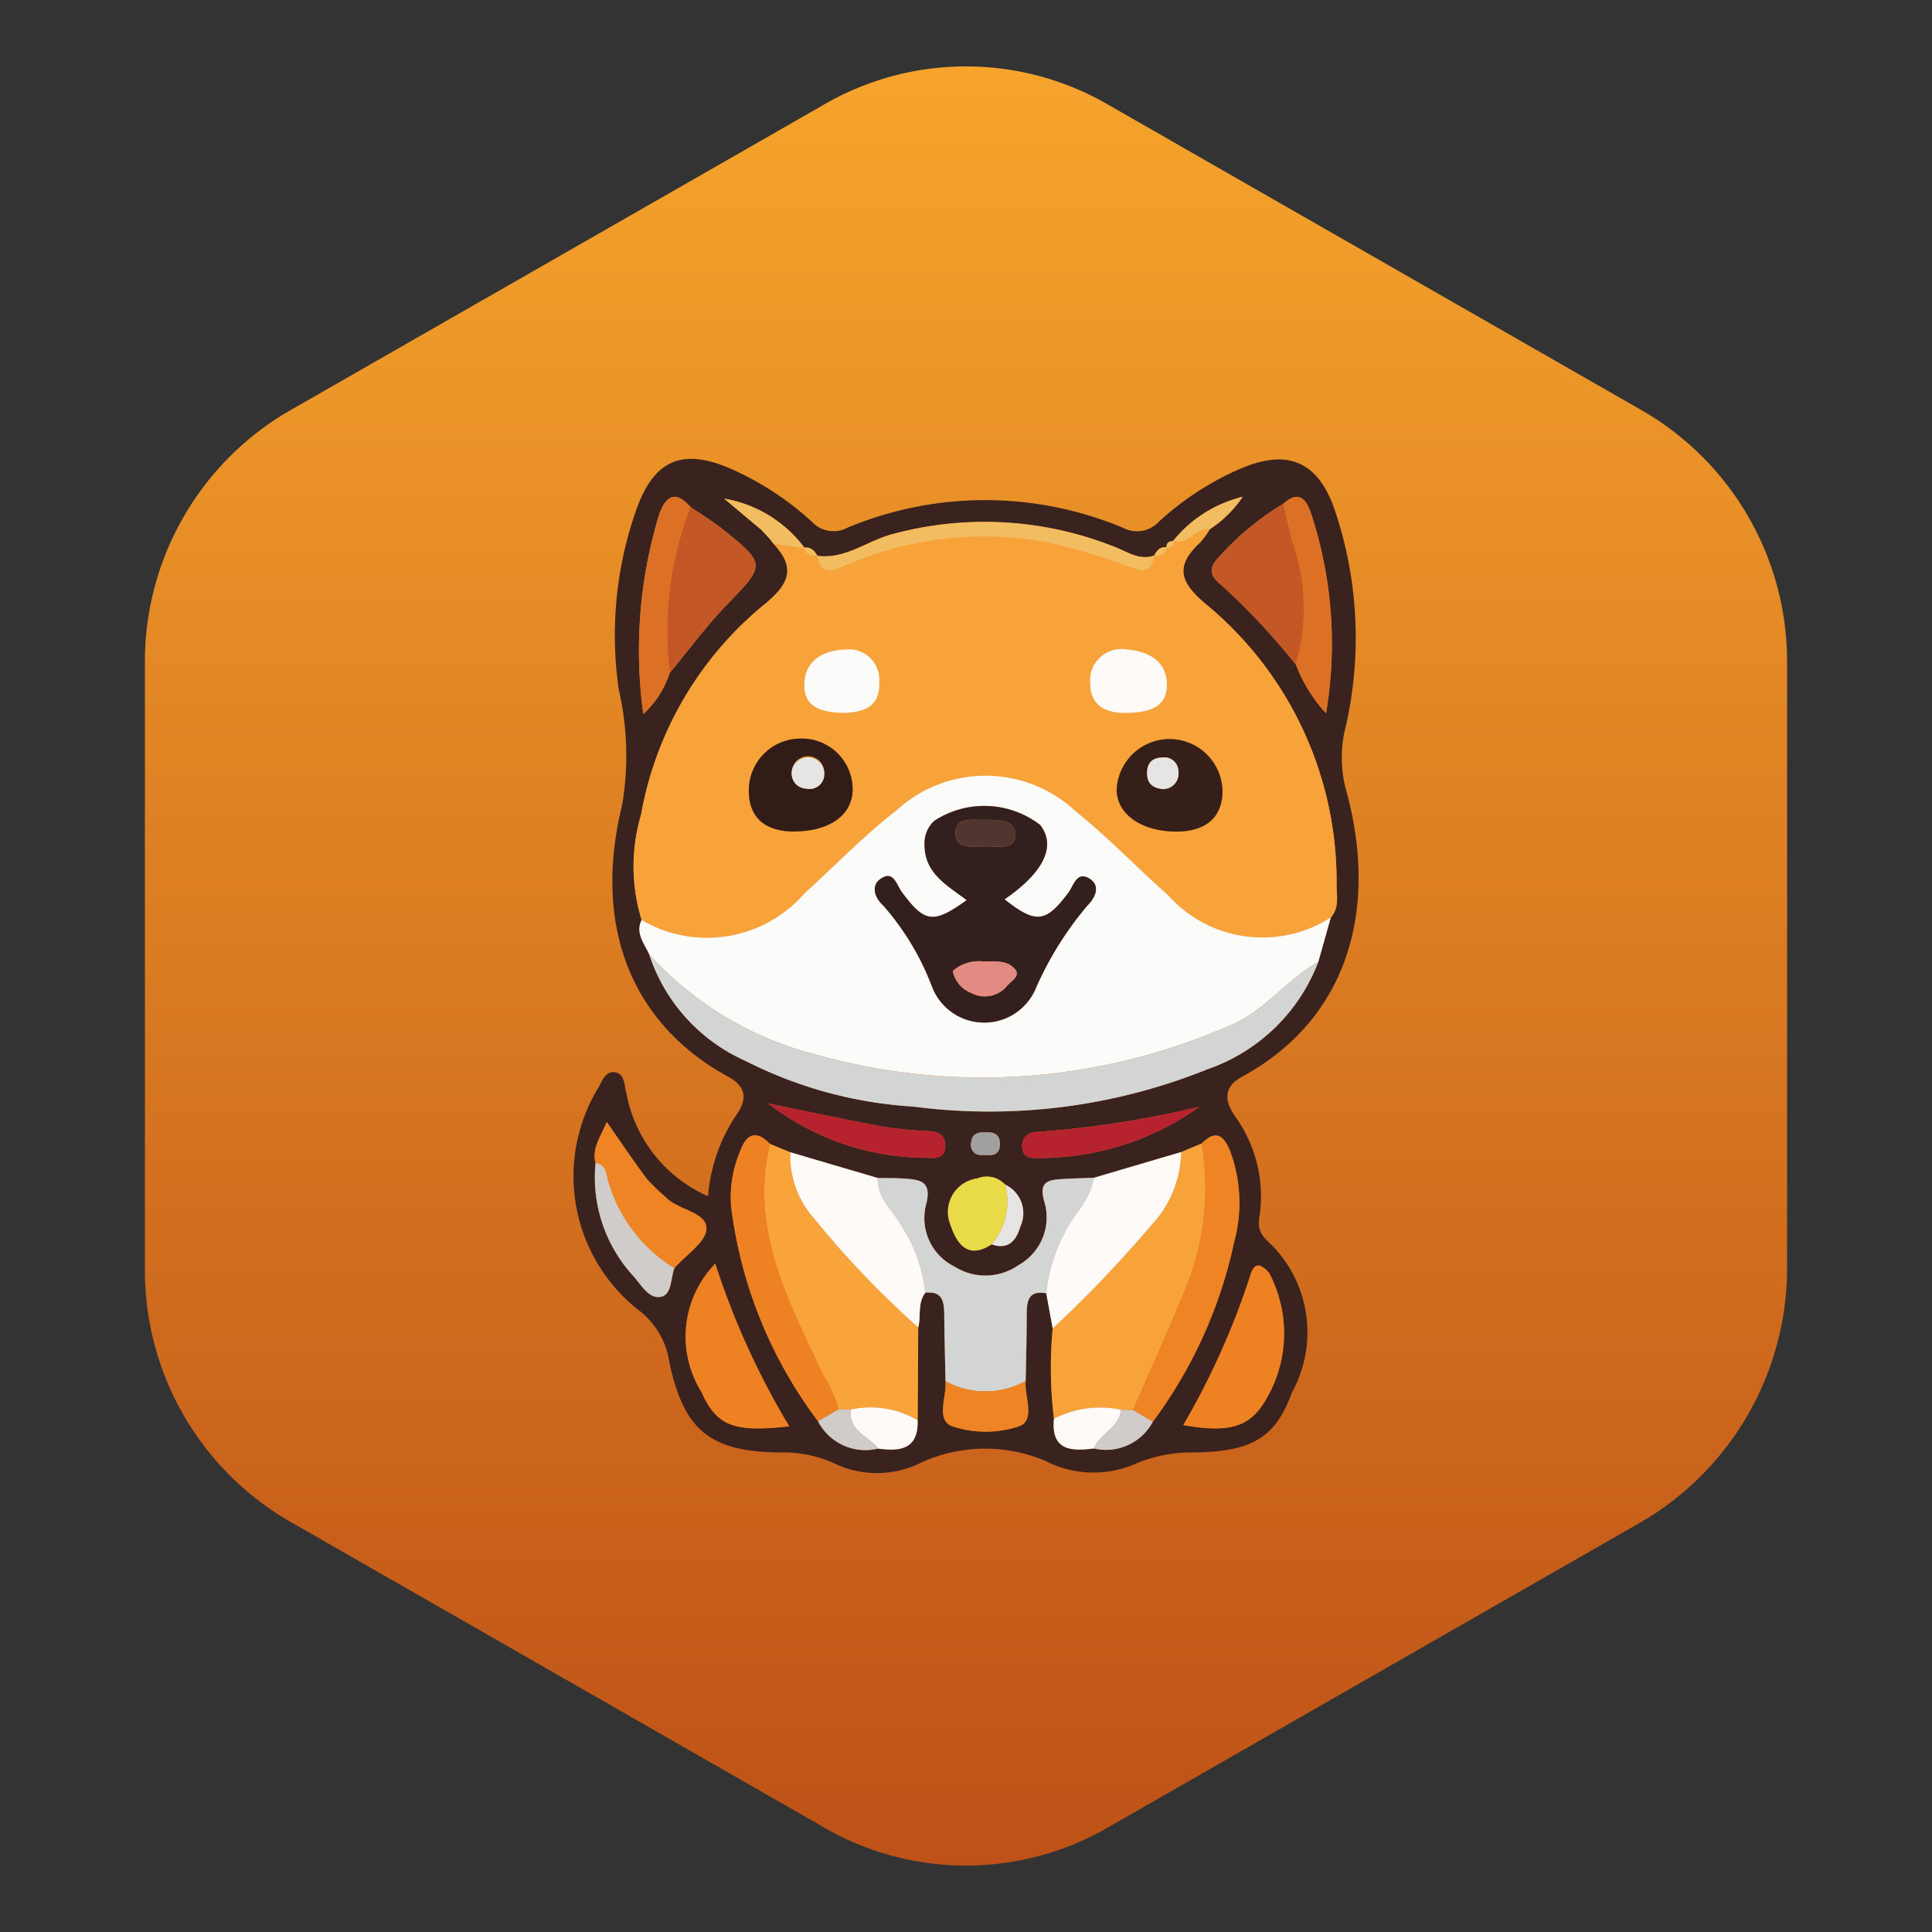 <svg id="Layer_1" data-name="Layer 1" xmlns="http://www.w3.org/2000/svg" xmlns:xlink="http://www.w3.org/1999/xlink" viewBox="0 0 40 40"><rect x="0" y="0" width="40" height="40" fill="#333333" stroke="none"/><defs><style>.cls-1{fill:url(#linear-gradient);}.cls-2{fill:#3a231f;}.cls-3{fill:#f8a33a;}.cls-4{fill:#fbfbfa;}.cls-5{fill:#d3d4d4;}.cls-6{fill:#f9a43a;}.cls-7{fill:#fdfaf8;}.cls-8{fill:#ee8223;}.cls-9{fill:#ef8424;}.cls-10{fill:#c45726;}.cls-11{fill:#dc7025;}.cls-12{fill:#f2bd60;}.cls-13{fill:#b7222f;}.cls-14{fill:#e9da48;}.cls-15{fill:#cfccc9;}.cls-16{fill:#e6e4e4;}.cls-17{fill:#a1a0a1;}.cls-18{fill:#371f19;}.cls-19{fill:#321c18;}.cls-20{fill:#331f1e;}.cls-21{fill:#e38b83;}.cls-22{fill:#503531;}</style><linearGradient id="linear-gradient" x1="564.667" y1="3049.178" x2="527.375" y2="3049.178" gradientTransform="matrix(0, 1, 1, 0, -3029.178, -526.042)" gradientUnits="userSpaceOnUse"><stop offset="0" stop-color="#be5117"/><stop offset="1" stop-color="#f6a42c"/></linearGradient></defs><title>babydoge</title><path class="cls-1" d="M37,26.3V13.7a6.001,6.001,0,0,0-3-5.2L23,2.2a5.867,5.867,0,0,0-6,0L6,8.5a6.001,6.001,0,0,0-3,5.2V26.3a6.001,6.001,0,0,0,3,5.2l11,6.3a5.867,5.867,0,0,0,6,0l11-6.3A6.092,6.092,0,0,0,37,26.3Z"/><path class="cls-2" d="M14.659,24.767a3.519,3.519,0,0,1,.577-1.67c.223-.306.241-.587-.153-.801-1.981-1.077-2.827-3.085-2.203-5.628a6.103,6.103,0,0,0-.07-2.397,7.826,7.826,0,0,1,.362-3.712c.373-1.063.984-1.298,2.014-.829a6.166,6.166,0,0,1,1.622,1.071.613.613,0,0,0,.744.122,7.393,7.393,0,0,1,5.699.005.621.621,0,0,0,.747-.131A6.054,6.054,0,0,1,25.624,9.729c1.012-.455,1.663-.199,2.015.842a8.273,8.273,0,0,1,.224,4.468,2.577,2.577,0,0,0-.002,1.289c.687,2.456.076,4.759-2.151,5.968-.395.214-.35.513-.142.812a2.829,2.829,0,0,1,.503,2.114c-.045.291.103.408.277.573a2.58,2.58,0,0,1,.4,3.035c-.336.933-.828,1.226-2.016,1.241a2.997,2.997,0,0,0-1.269.254,2.162,2.162,0,0,1-1.809-.074,3.195,3.195,0,0,0-2.55.015,2.054,2.054,0,0,1-1.809.043,2.498,2.498,0,0,0-1.134-.237c-1.452-.011-2.008-.452-2.305-1.884a1.647,1.647,0,0,0-.647-1.073,3.525,3.525,0,0,1-.83-4.581c.084-.134.141-.342.319-.336.246.009.222.266.269.429A2.911,2.911,0,0,0,14.659,24.767Zm9.494-13.416.005-.021c-.14-.017-.21.07-.264.179l.007-.01c-.297.109-.538-.062-.79-.164a7.271,7.271,0,0,0-4.617-.282c-.531.134-.985.531-1.573.453l.007.007c-.064-.106-.136-.197-.28-.172l.019.014a2.628,2.628,0,0,0-1.673-1.033l.765.642.173.183.08.106c.477.508.329.842-.194,1.267a7.266,7.266,0,0,0-2.545,4.348,3.758,3.758,0,0,0,.012,2.178c-.135.28.059.487.157.715a3.664,3.664,0,0,0,1.997,2.205,8.824,8.824,0,0,0,3.478.945,12.074,12.074,0,0,0,6.096-.778,3.77,3.77,0,0,0,2.28-2.212l.261-.926c.176-.195.122-.44.119-.662a7.443,7.443,0,0,0-2.723-5.839c-.547-.462-.608-.792-.104-1.262a1.823,1.823,0,0,0,.204-.276,2.447,2.447,0,0,0,.68-.67,2.661,2.661,0,0,0-1.439.91l.014.007C24.204,11.201,24.14,11.237,24.153,11.351ZM22.648,29.989A1.099,1.099,0,0,0,23.867,29.438a9.585,9.585,0,0,0,1.684-3.722,3.079,3.079,0,0,0-.074-1.86c-.123-.314-.282-.501-.596-.181l-.426.177-1.803.532c-.231.009-.462.013-.692.029-.292.02-.452.079-.339.465a1.133,1.133,0,0,1-.539,1.318,1.192,1.192,0,0,1-1.317.029,1.118,1.118,0,0,1-.59-1.295c.12-.478-.126-.505-.449-.528-.184-.013-.369-.009-.554-.013l-1.811-.532-.42-.172c-.276-.285-.478-.223-.61.134a2.43,2.43,0,0,0-.196,1.155A9.281,9.281,0,0,0,16.937,29.427a1.102,1.102,0,0,0,1.243.564c.458.062.838.016.818-.587q.006-.96.012-1.921c.062-.236-.018-.502.147-.718.373-.042.389.206.392.475.005.452.017.904.026,1.356.029.326-.215.81.15.937a2.199,2.199,0,0,0,1.367-.001c.356-.127.113-.614.143-.941.008-.455.021-.911.021-1.366 0-.28.028-.518.406-.448l.133.73a8.701,8.701,0,0,0,.026,1.866C21.757,30.035,22.176,30.048,22.648,29.989Zm-1.835-5.463a.518.518,0,0,0-.578-.128.7.7,0,0,0-.561.945c.125.377.343.753.859.419.353.124.512-.089.595-.372A.653.653,0,0,0,20.812,24.527Zm-8.482-.448a3.021,3.021,0,0,0,.791,2.349c.161.181.318.483.577.418.212-.053.187-.383.265-.59.237-.273.663-.547.663-.82-0-.343-.575-.375-.832-.639a4.35,4.35,0,0,1-.4-.386c-.279-.372-.538-.76-.832-1.18C12.428,23.551,12.251,23.78,12.33,24.079Zm1.964-13.583c-.297-.334-.492-.253-.642.139A9.645,9.645,0,0,0,13.319,14.783a1.967,1.967,0,0,0,.546-.849c.396-.477.765-.982,1.195-1.425.783-.807.799-.834-.089-1.544C14.758,10.793,14.521,10.652,14.294,10.496ZM26.832,13.763a3.056,3.056,0,0,0,.622,1.003,8.602,8.602,0,0,0-.326-4.182c-.123-.324-.289-.393-.555-.156a5.774,5.774,0,0,0-1.333,1.101c-.204.213-.212.369.027.566A14.01,14.01,0,0,1,26.832,13.763ZM24.5,29.504c.975.174,1.394.034,1.723-.55a2.682,2.682,0,0,0,.054-2.596c-.158-.179-.3-.251-.388.041A15.854,15.854,0,0,1,24.5,29.504ZM14.809,26.164a2.164,2.164,0,0,0-.291,2.646c.319.709.66.852,1.822.72A16.162,16.162,0,0,1,14.809,26.164ZM24.83,22.915a20.873,20.873,0,0,1-3.398.523.277.277,0,0,0-.262.342c.018.184.166.203.309.195A5.682,5.682,0,0,0,24.83,22.915Zm-8.924-.069a5.378,5.378,0,0,0,3.295,1.125c.158.007.344.026.366-.21.023-.238-.106-.328-.33-.342a8.253,8.253,0,0,1-.968-.095C17.479,23.177,16.694,23.007,15.906,22.846Zm4.797.869c.009-.164-.06-.265-.233-.27-.162-.005-.34-.018-.364.208a.21.21,0,0,0,.234.262C20.496,23.912,20.681,23.958,20.704,23.714Z"/><path class="cls-3" d="M25.049,10.956a1.823,1.823,0,0,1-.204.276c-.504.47-.442.8.104,1.262a7.443,7.443,0,0,1,2.723,5.839c.003.222.057.466-.119.662a2.618,2.618,0,0,1-3.366-.457c-.644-.571-1.241-1.198-1.911-1.735a2.729,2.729,0,0,0-3.706-.033c-.677.527-1.279,1.151-1.916,1.729a2.673,2.673,0,0,1-3.37.549,3.758,3.758,0,0,1-.012-2.178,7.266,7.266,0,0,1,2.545-4.348c.524-.426.671-.76.195-1.267l.655.101-.019-.013c.036.151.151.173.28.172l-.007-.007c.064.417.333.306.571.207a7.147,7.147,0,0,1,4.193-.487,13.068,13.068,0,0,1,1.587.466c.248.082.549.286.629-.195l-.007.01c.131.004.25-.011.264-.179l-.005.021a.144.144,0,0,0,.151-.149l-.014-.006C24.605,11.309,24.756,10.909,25.049,10.956ZM24.357,17.217c.617.001.961-.306.953-.852a1.096,1.096,0,0,0-2.191-.001C23.132,16.866,23.64,17.216,24.357,17.217Zm-6.704-.871A1.052,1.052,0,0,0,16.582,15.292a1.071,1.071,0,0,0-1.078,1.056c-.013.562.321.871.938.868C17.18,17.211,17.649,16.874,17.653,16.346Zm5.686-1.585c.393-.012.807-.083.821-.556.015-.498-.362-.725-.828-.758a.648.648,0,0,0-.76.706C22.571,14.617,22.91,14.774,23.34,14.761Zm-5.904 0c.469-.007.787-.139.768-.631a.628.628,0,0,0-.697-.682c-.46.012-.842.222-.855.715C16.638,14.69,17.076,14.742,17.436,14.761Z"/><path class="cls-4" d="M13.284,19.047a2.673,2.673,0,0,0,3.37-.549c.637-.579,1.239-1.202,1.916-1.729a2.729,2.729,0,0,1,3.706.033c.67.537,1.268,1.164,1.911,1.735a2.618,2.618,0,0,0,3.366.457l-.261.926c-.626.339-1.05.942-1.704,1.255a12.728,12.728,0,0,1-8.689.661,6.981,6.981,0,0,1-3.457-2.075C13.343,19.534,13.149,19.327,13.284,19.047Zm7.515-.427c.821-.569,1.07-1.107.739-1.538a1.892,1.892,0,0,0-2.197-.085.634.634,0,0,0-.198.499c-0.0.587.472.838.873,1.14-.692.499-.871.47-1.342-.164-.112-.151-.173-.465-.443-.276-.221.155-.097.418.054.549a5.489,5.489,0,0,1,1.012,1.681,1.157,1.157,0,0,0,2.151.03,6.951,6.951,0,0,1,1.073-1.715c.144-.144.276-.394.044-.545-.271-.176-.334.14-.446.289C21.653,19.105,21.446,19.134,20.799,18.62Z"/><path class="cls-5" d="M13.441,19.762a6.981,6.981,0,0,0,3.457,2.075,12.728,12.728,0,0,0,8.689-.661c.655-.313,1.079-.916,1.704-1.255a3.77,3.77,0,0,1-2.28,2.212,12.074,12.074,0,0,1-6.096.778,8.824,8.824,0,0,1-3.478-.945A3.664,3.664,0,0,1,13.441,19.762Z"/><path class="cls-6" d="M19.011,27.483q-.006.96-.012,1.921a1.924,1.924,0,0,0-1.383-.222H17.358a2.339,2.339,0,0,0-.304-.691c-.715-1.521-1.543-3.019-1.111-4.806l.42.172a1.955,1.955,0,0,0,.507,1.389A19.106,19.106,0,0,0,19.011,27.483Z"/><path class="cls-3" d="M21.821,29.373a8.702,8.702,0,0,1-.026-1.867,25.774,25.774,0,0,0,2.053-2.151,2.274,2.274,0,0,0,.607-1.503l.426-.177a5.562,5.562,0,0,1-.272,2.847c-.359.901-.765,1.783-1.151,2.673q-.125-.005-.25-.009A2.099,2.099,0,0,0,21.821,29.373Z"/><path class="cls-5" d="M18.173,24.389c.185.004.37-.001.554.013.322.023.569.051.449.528a1.118,1.118,0,0,0,.59,1.295,1.192,1.192,0,0,0,1.317-.029,1.133,1.133,0,0,0,.539-1.318c-.113-.386.047-.446.339-.465.23-.015.461-.019.692-.029a1.676,1.676,0,0,1-.318.679,3.439,3.439,0,0,0-.672,1.714c-.378-.07-.406.167-.406.448-0.0.455-.013.91-.021,1.366A1.709,1.709,0,0,1,19.576,28.596c-.009-.452-.022-.904-.026-1.356-.003-.269-.019-.516-.392-.475a3.144,3.144,0,0,0-.472-1.352C18.51,25.074,18.154,24.826,18.173,24.389Z"/><path class="cls-7" d="M21.662,26.777a3.439,3.439,0,0,1,.672-1.714,1.676,1.676,0,0,0,.318-.679l1.803-.532a2.274,2.274,0,0,1-.607,1.503,25.774,25.774,0,0,1-2.053,2.151Z"/><path class="cls-7" d="M18.173,24.389c-.019.437.337.685.513,1.024a3.144,3.144,0,0,1,.472,1.352c-.166.215-.085.481-.147.718a19.091,19.091,0,0,1-2.141-2.238,1.955,1.955,0,0,1-.507-1.389Q17.268,24.123,18.173,24.389Z"/><path class="cls-8" d="M15.943,23.684c-.432,1.787.396,3.286,1.111,4.806a2.339,2.339,0,0,1,.304.691q-.21.122-.421.245a9.282,9.282,0,0,1-1.8-4.454,2.43,2.43,0,0,1,.196-1.155C15.465,23.461,15.667,23.399,15.943,23.684Z"/><path class="cls-9" d="M23.458,29.196c.386-.89.792-1.773,1.151-2.673a5.562,5.562,0,0,0,.272-2.847c.314-.32.473-.133.596.181a3.079,3.079,0,0,1,.074,1.86A9.585,9.585,0,0,1,23.867,29.438Z"/><path class="cls-8" d="M24.5,29.504a15.854,15.854,0,0,0,1.389-3.105c.088-.292.23-.22.388-.041a2.682,2.682,0,0,1-.054,2.596C25.893,29.539,25.475,29.678,24.5,29.504Z"/><path class="cls-8" d="M14.809,26.164a16.162,16.162,0,0,0,1.531,3.366c-1.162.132-1.502-.011-1.822-.72A2.164,2.164,0,0,1,14.809,26.164Z"/><path class="cls-10" d="M26.832,13.763a14.01,14.01,0,0,0-1.565-1.667c-.24-.197-.232-.353-.027-.566a5.776,5.776,0,0,1,1.333-1.101c.056.244.114.487.169.732A4.21,4.21,0,0,1,26.832,13.763Z"/><path class="cls-10" d="M14.294,10.496c.227.155.464.297.678.468.888.71.872.737.089,1.544-.431.444-.799.948-1.195,1.425A7.117,7.117,0,0,1,14.294,10.496Z"/><path class="cls-9" d="M12.33,24.079c-.079-.299.098-.528.231-.849.294.42.552.808.832,1.18a4.35,4.35,0,0,0,.4.386c.258.263.832.296.832.639 0.0.273-.426.547-.663.82a3.102,3.102,0,0,1-1.355-1.754C12.544,24.336,12.574,24.121,12.33,24.079Z"/><path class="cls-11" d="M14.294,10.496a7.117,7.117,0,0,0-.429,3.437,1.965,1.965,0,0,1-.546.849,9.645,9.645,0,0,1,.333-4.148C13.802,10.243,13.998,10.163,14.294,10.496Z"/><path class="cls-11" d="M26.832,13.763a4.21,4.21,0,0,0-.091-2.603c-.055-.244-.112-.488-.169-.732.266-.237.433-.168.555.156a8.602,8.602,0,0,1,.326,4.182A3.056,3.056,0,0,1,26.832,13.763Z"/><path class="cls-12" d="M23.901,11.5c-.081.48-.381.276-.629.195a13.068,13.068,0,0,0-1.587-.466,7.147,7.147,0,0,0-4.193.487c-.238.099-.508.21-.571-.207.588.078,1.042-.319,1.573-.453a7.271,7.271,0,0,1,4.617.282C23.364,11.438,23.604,11.609,23.901,11.5Z"/><path class="cls-13" d="M24.83,22.915a5.682,5.682,0,0,1-3.351,1.06c-.143.008-.291-.011-.309-.195a.277.277,0,0,1,.262-.342A20.873,20.873,0,0,0,24.83,22.915Z"/><path class="cls-13" d="M15.906,22.846c.787.161,1.573.331,2.363.478a8.253,8.253,0,0,0,.968.095c.224.015.353.104.33.342-.023.236-.208.217-.366.21A5.378,5.378,0,0,1,15.906,22.846Z"/><path class="cls-14" d="M20.531,25.763c-.515.334-.734-.042-.859-.419a.7.7,0,0,1,.561-.945.519.519,0,0,1,.578.128A1.362,1.362,0,0,1,20.531,25.763Z"/><path class="cls-15" d="M12.33,24.079c.244.042.215.257.277.422A3.102,3.102,0,0,0,13.962,26.255c-.078.208-.053.538-.265.591-.258.064-.416-.237-.577-.418A3.021,3.021,0,0,1,12.33,24.079Z"/><path class="cls-9" d="M19.576,28.596a1.709,1.709,0,0,0,1.66-.005c-.03.327.213.814-.143.941a2.199,2.199,0,0,1-1.367.001C19.361,29.406,19.605,28.922,19.576,28.596Z"/><path class="cls-7" d="M17.615,29.182a1.924,1.924,0,0,1,1.383.222c.02.603-.36.65-.818.587C17.977,29.732,17.554,29.626,17.615,29.182Z"/><path class="cls-7" d="M21.821,29.373a2.099,2.099,0,0,1,1.387-.187c-.026.379-.438.491-.56.803C22.176,30.048,21.757,30.035,21.821,29.373Z"/><path class="cls-15" d="M22.648,29.989c.122-.313.534-.424.56-.803q.125.005.251.009.204.121.409.242A1.099,1.099,0,0,1,22.648,29.989Z"/><path class="cls-15" d="M17.615,29.182c-.061.444.361.55.565.809a1.102,1.102,0,0,1-1.243-.564q.21-.123.421-.245Q17.486,29.182,17.615,29.182Z"/><path class="cls-12" d="M16.667,11.356l-.655-.101-.081-.106-.173-.183-.765-.642A2.628,2.628,0,0,1,16.667,11.356Z"/><path class="cls-16" d="M20.531,25.763a1.362,1.362,0,0,0,.281-1.236.653.653,0,0,1,.314.864C21.044,25.674,20.884,25.887,20.531,25.763Z"/><path class="cls-12" d="M25.049,10.956c-.293-.048-.445.352-.759.24a2.658,2.658,0,0,1,1.438-.91A2.447,2.447,0,0,1,25.049,10.956Z"/><path class="cls-17" d="M20.703,23.714c-.023.244-.207.198-.362.2a.21.21,0,0,1-.234-.262c.024-.226.202-.213.364-.208C20.644,23.449,20.712,23.55,20.703,23.714Z"/><path class="cls-12" d="M24.158,11.33c-.014.169-.133.183-.264.179C23.948,11.4,24.018,11.313,24.158,11.33Z"/><path class="cls-12" d="M16.928,11.514c-.129.002-.244-.021-.28-.172C16.792,11.317,16.864,11.408,16.928,11.514Z"/><path class="cls-12" d="M24.304,11.202a.144.144,0,0,1-.151.149C24.14,11.237,24.204,11.201,24.304,11.202Z"/><path class="cls-3" d="M15.759,10.965l.173.183Z"/><path class="cls-18" d="M24.357,17.217c-.717-.001-1.224-.351-1.238-.853a1.096,1.096,0,0,1,2.191.001C25.317,16.911,24.974,17.218,24.357,17.217Zm-.286-.88a.32.32,0,0,0,.327-.368.291.291,0,0,0-.327-.287c-.229.004-.334.132-.32.359C23.762,16.244,23.893,16.316,24.07,16.337Z"/><path class="cls-19" d="M17.653,16.346c-.004.528-.473.865-1.211.869-.616.003-.951-.306-.938-.868a1.071,1.071,0,0,1,1.078-1.056A1.052,1.052,0,0,1,17.653,16.346Zm-.588-.329a.337.337,0,1,0-.363.312A.305.305,0,0,0,17.066,16.018Z"/><path class="cls-7" d="M23.34,14.761c-.429.013-.769-.144-.768-.608a.648.648,0,0,1,.76-.706c.466.034.843.26.828.758C24.146,14.678,23.733,14.749,23.34,14.761Z"/><path class="cls-4" d="M17.436,14.761c-.36-.02-.798-.072-.784-.598.013-.493.395-.703.855-.715a.628.628,0,0,1,.697.682C18.223,14.623,17.904,14.754,17.436,14.761Z"/><path class="cls-20" d="M20.799,18.62c.648.514.854.485,1.319-.135.112-.15.175-.465.446-.289.232.151.1.401-.044.545a6.951,6.951,0,0,0-1.073,1.715,1.157,1.157,0,0,1-2.151-.03,5.489,5.489,0,0,0-1.012-1.681c-.15-.131-.274-.394-.054-.549.27-.189.331.125.443.276.47.634.65.663,1.342.164-.401-.302-.873-.553-.873-1.14a.634.634,0,0,1,.198-.499,1.892,1.892,0,0,1,2.197.085C21.868,17.513,21.62,18.052,20.799,18.62Zm-1.073,1.482a.616.616,0,0,0,.385.457.595.595,0,0,0,.751-.161c.084-.092.266-.192.157-.328-.158-.197-.418-.163-.648-.163A.831.831,0,0,0,19.725,20.102Zm.674-2.564c.234-.036.622.082.624-.247.002-.336-.384-.32-.655-.316-.239.004-.601-.069-.586.291C19.798,17.613,20.161,17.505,20.399,17.538Z"/><path class="cls-16" d="M24.07,16.338c-.177-.022-.308-.094-.32-.296-.013-.227.091-.355.32-.359a.291.291,0,0,1,.327.287A.321.321,0,0,1,24.07,16.338Z"/><path class="cls-16" d="M17.065,16.018a.304.304,0,0,1-.362.311.311.311,0,0,1-.308-.37.338.338,0,0,1,.671.059Z"/><path class="cls-21" d="M19.725,20.102a.831.831,0,0,1,.645-.195c.23 0.0.49-.034.648.163.108.135-.073.236-.157.328a.595.595,0,0,1-.751.161A.616.616,0,0,1,19.725,20.102Z"/><path class="cls-22" d="M20.399,17.538c-.238-.032-.602.075-.616-.272-.015-.359.347-.287.586-.291.271-.004.657-.02.655.316C21.022,17.62,20.634,17.501,20.399,17.538Z"/></svg>